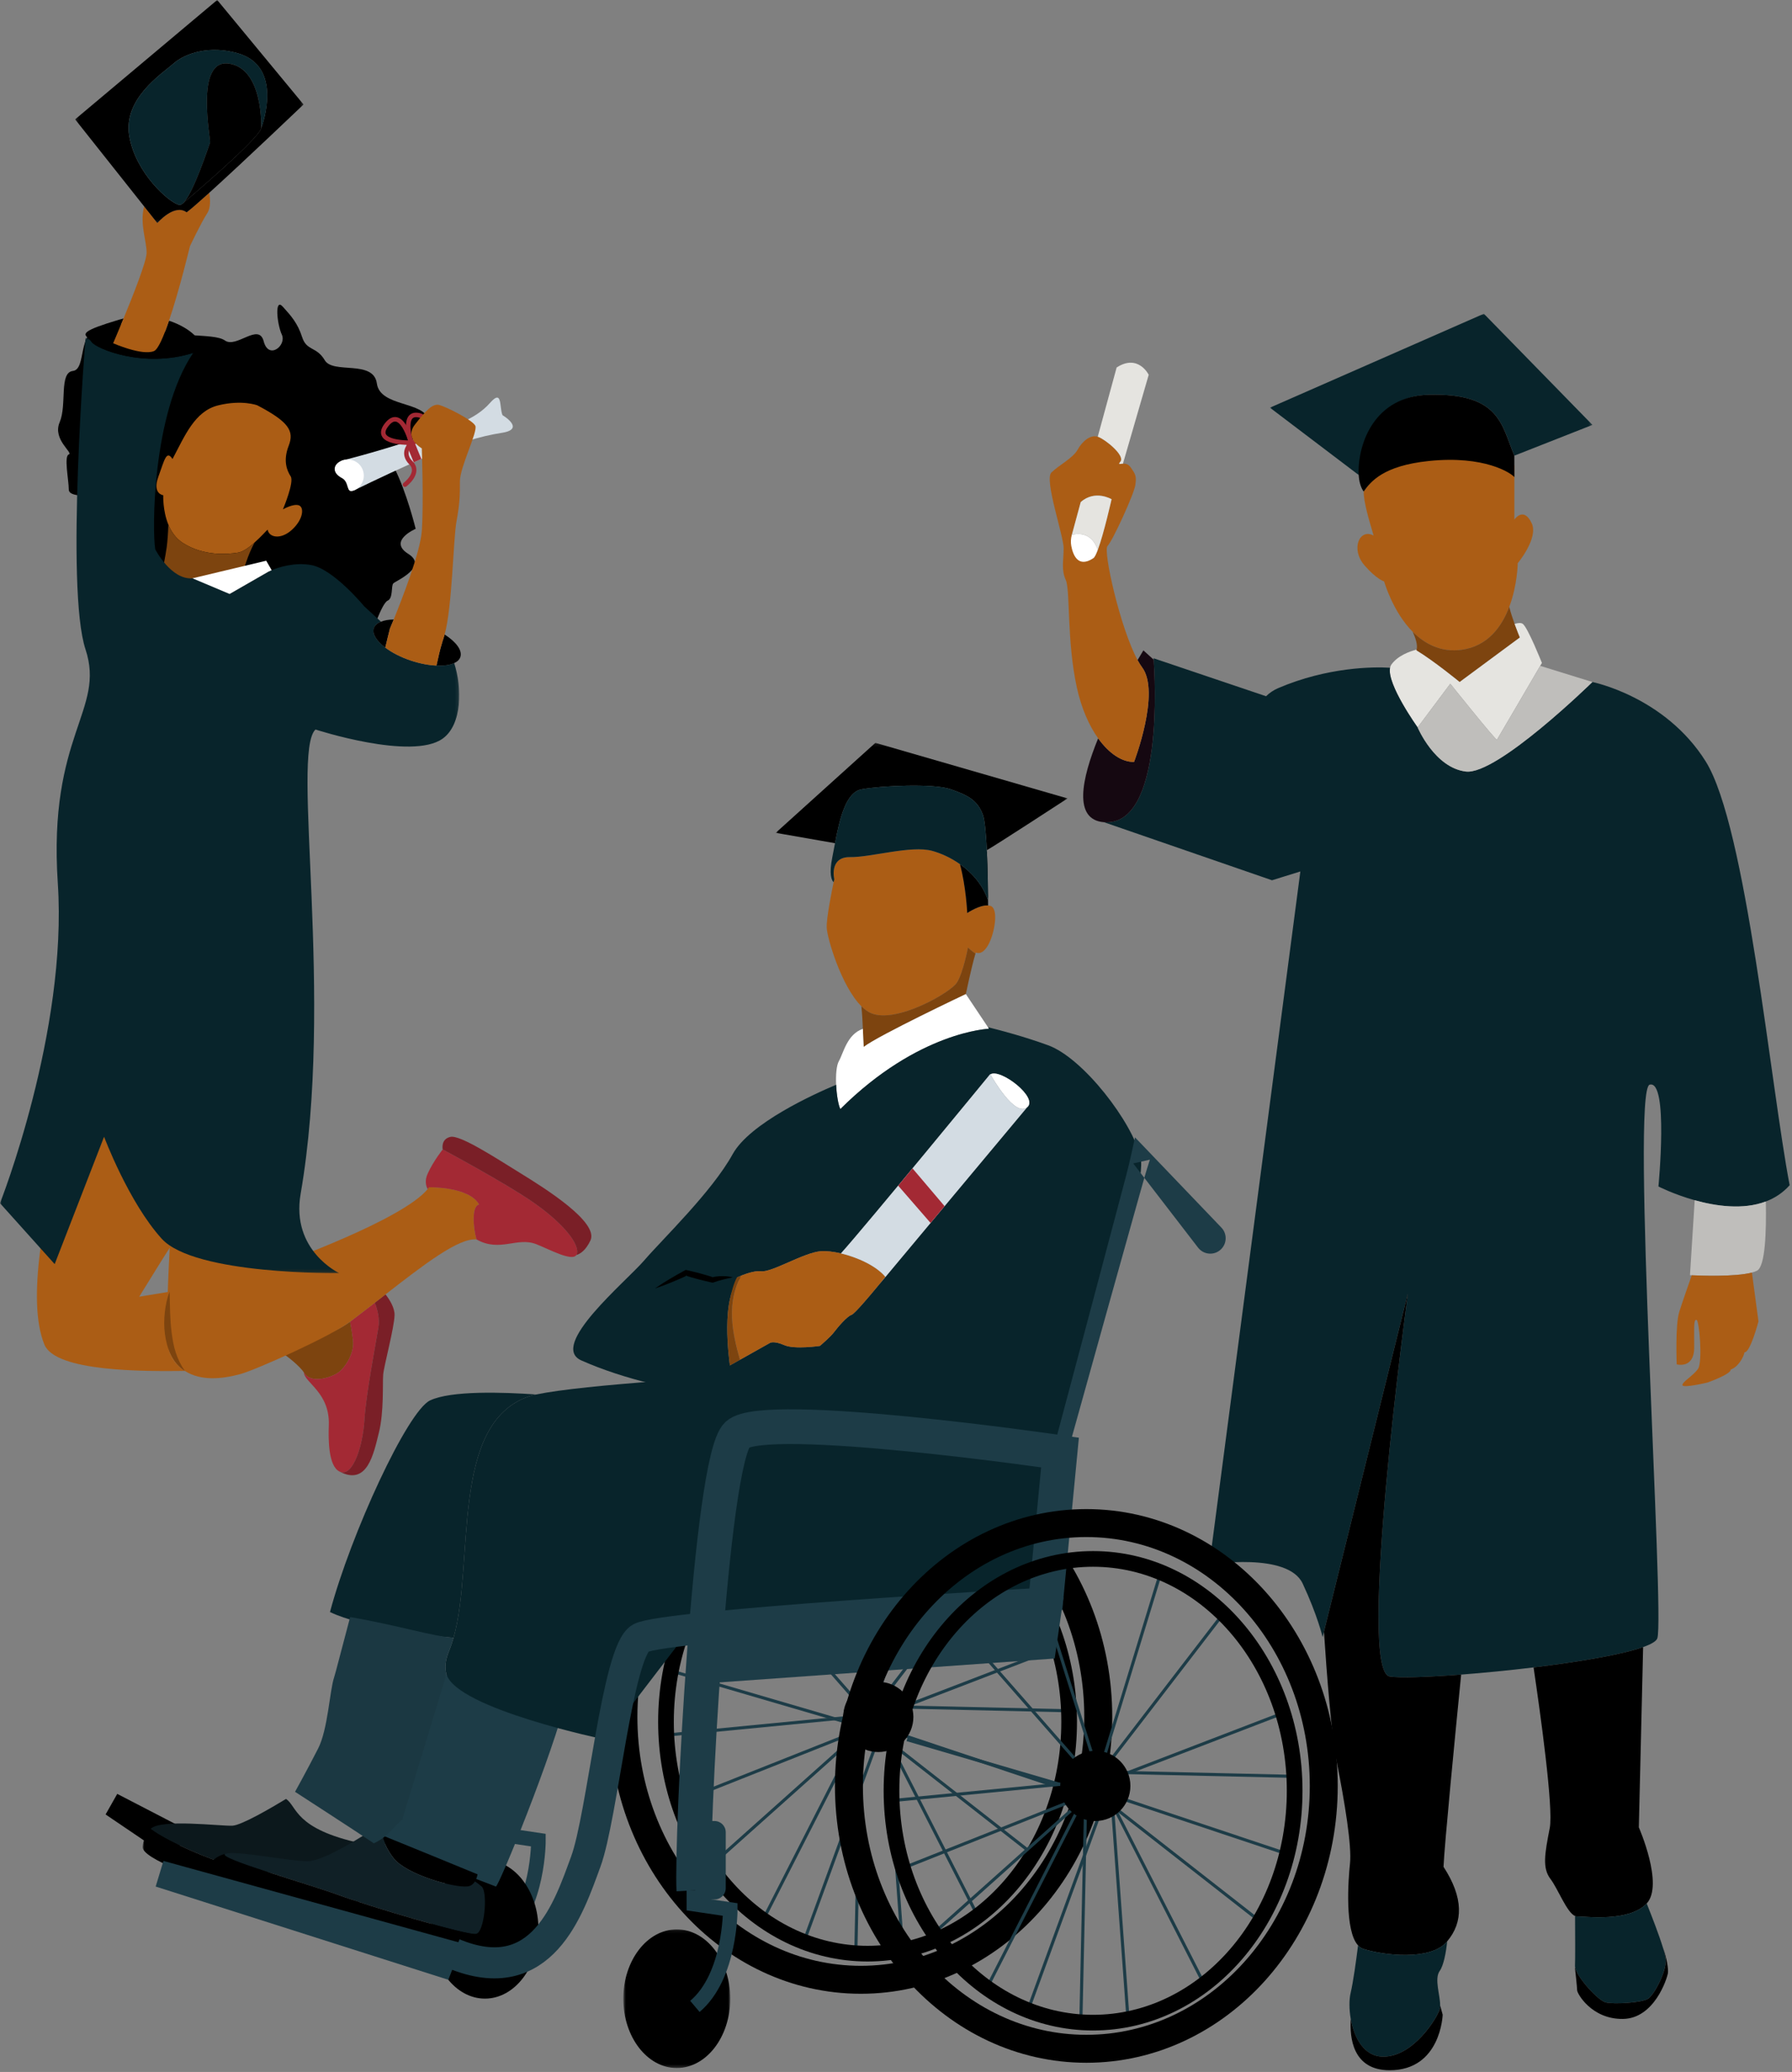 <svg width="577" height="667" viewBox="0 0 577 667" fill="none" xmlns="http://www.w3.org/2000/svg">
<rect x="0" y="0" width="577" height="667" fill="#808080" stroke="none"/>
<mask id="mask0_2740_12406" style="mask-type:alpha" maskUnits="userSpaceOnUse" x="408" y="101" width="105" height="53">
<path fill-rule="evenodd" clip-rule="evenodd" d="M408.906 101H512.744V153.132H408.906V101Z" fill="white"/>
</mask>
<g mask="url(#mask0_2740_12406)">
<path fill-rule="evenodd" clip-rule="evenodd" d="M512.744 136.787L487.605 146.682L487.601 146.679C483.45 136.858 483.052 126.566 460.241 127.066C442.335 127.455 437.732 144.327 437.773 153.132L408.906 131.236L477.78 101L512.744 136.787Z" fill="#08242B"/>
</g>
<path fill-rule="evenodd" clip-rule="evenodd" d="M488.691 181.308C488.691 181.308 488.617 188.335 485.962 195.358V195.363C483.569 201.69 479.079 208.008 470.663 209.171C463.963 210.097 458.76 207.27 454.874 203.389C448.474 196.994 445.668 187.174 445.668 187.174C445.668 187.174 443.26 186.505 439.36 182.013C434.77 176.727 437.775 169.957 442.282 172.416C440.873 167.585 439.069 161.747 439.089 158.215V158.211C441.338 155.048 448.913 145.128 463.562 143.066C479.619 140.809 486.458 148.459 487.471 149.721L487.507 149.77L487.593 149.889L487.601 149.897V167.265C487.601 167.265 490.587 162.867 493.198 168.47C495.425 173.248 488.691 181.308 488.691 181.308Z" fill="#AB5D15"/>
<path fill-rule="evenodd" clip-rule="evenodd" d="M489.375 205.217L469.982 219.559C469.982 219.559 461.648 212.728 456.051 209.356C456.08 209.278 456.108 209.2 456.128 209.118C456.555 207.631 455.735 205.279 454.875 203.394C458.759 207.274 463.963 210.102 470.662 209.175C479.079 208.012 483.569 201.694 485.962 195.367C486.408 197.157 487.069 199.145 487.687 200.861C488.572 203.312 489.375 205.217 489.375 205.217Z" fill="#7D440F"/>
<path fill-rule="evenodd" clip-rule="evenodd" d="M496.475 213.41C496.475 213.41 496.278 213.75 495.926 214.348C493.312 218.823 482.24 237.77 482 238.13C481.725 238.539 466.973 220.1 466.973 220.1L456.459 234.167C456.459 234.167 446.478 220.265 447.577 214.963C447.65 214.577 447.79 214.241 447.99 213.954C450.055 211.045 453.915 209.685 456.128 209.115C456.107 209.198 456.079 209.275 456.05 209.353C461.647 212.725 469.982 219.556 469.982 219.556L489.375 205.214C489.375 205.214 488.572 203.309 487.686 200.86C488.736 200.523 489.744 200.405 490.329 200.843C491.968 202.072 496.475 213.41 496.475 213.41Z" fill="#E5E4E0"/>
<path fill-rule="evenodd" clip-rule="evenodd" d="M576.245 381.541C574.032 384.025 571.41 385.704 568.57 386.778C561.265 389.548 552.533 388.294 545.67 386.373C538.929 384.483 533.996 381.951 533.996 381.951C533.996 381.951 537.319 347.532 531.173 349.171C525.026 350.81 536.09 520.445 533.631 527.412C533.299 528.358 531.669 529.3 529.07 530.223C522.117 532.697 508.239 535.017 493.796 536.769C485.839 537.737 477.705 538.528 470.469 539.081C459.591 539.913 450.727 540.195 447.494 539.704C436.825 538.077 453.084 418.12 453.316 416.39L426.299 525.256C426.299 525.261 426.302 525.261 426.299 525.264L425.868 527.001C425.868 527.001 424.229 520.036 419.451 509.792C414.674 499.549 389.401 503.646 389.401 503.646L418.697 280.538L412.572 282.44L409.572 283.37L406.281 282.235L355.453 264.681C374.841 266.234 371.843 217.569 371.47 212.356C371.445 212.061 371.433 211.906 371.433 211.906L407.654 224.129C408.768 223.047 410.052 222.166 411.526 221.535C427.531 214.675 442.409 214.63 447.58 214.963C446.483 220.265 456.464 234.167 456.464 234.167C456.464 234.167 461.925 247.145 471.985 248.374C482.048 249.603 512.734 219.556 512.734 219.556C512.734 219.556 536.09 224.199 549.202 245.095C562.314 265.992 570.099 349.581 576.245 381.541Z" fill="#08242B"/>
<path fill-rule="evenodd" clip-rule="evenodd" d="M512.731 219.555C512.731 219.555 482.045 249.602 471.982 248.373C461.922 247.144 456.461 234.167 456.461 234.167L466.975 220.1C466.975 220.1 481.726 238.538 482 238.129C482.242 237.769 493.314 218.822 495.928 214.348L512.731 219.555Z" fill="#BFBEBB"/>
<path fill-rule="evenodd" clip-rule="evenodd" d="M464.793 600.961C471.279 610.894 471.148 618.822 465.981 624.94L465.977 624.944C465.927 625.009 465.871 625.071 465.817 625.136C460.49 631.282 445.329 629.439 438.979 627.39C438.339 627.182 437.778 626.796 437.283 626.263C432.911 621.514 434.123 605.096 434.677 599.937C435.291 594.2 433.038 580.473 430.373 566.952C428.703 558.466 427.194 538.761 426.297 525.265C426.302 525.26 426.297 525.26 426.297 525.257L453.316 416.391C453.082 418.119 436.823 538.078 447.494 539.705C450.727 540.196 459.589 539.913 470.468 539.082C468.538 558.549 465.088 593.914 464.793 600.961Z" fill="black"/>
<path fill-rule="evenodd" clip-rule="evenodd" d="M530.215 612.762C530.195 612.791 530.166 612.815 530.141 612.844C524.405 618.785 510.679 616.941 507.81 616.941C507.594 616.941 507.372 616.892 507.151 616.797C504.475 615.659 501.669 608.071 499.222 604.853C496.575 601.371 497.362 596.863 499 588.464C500.246 582.084 495.936 551.234 493.789 536.769C508.232 535.016 522.111 532.698 529.064 530.223L527.683 588.259C527.683 588.259 535.805 606.734 530.215 612.762Z" fill="black"/>
<path fill-rule="evenodd" clip-rule="evenodd" d="M463.706 645.629V645.633C463.702 646.06 463.653 646.448 463.558 646.784C462.739 649.652 455.088 662.085 445.394 662.085C439.117 662.085 435.986 655.901 434.93 649.985V649.98C434.355 646.76 434.397 643.617 434.876 641.597C435.724 638.036 436.675 631.05 437.277 626.264C437.773 626.797 438.333 627.182 438.973 627.391C445.324 629.44 460.485 631.284 465.812 625.138C465.865 625.072 465.923 625.011 465.972 624.945C465.611 628.6 464.816 632.731 463.558 634.492C461.751 637.025 463.771 642.425 463.706 645.629Z" fill="#08242B"/>
<path fill-rule="evenodd" clip-rule="evenodd" d="M464.522 648.563C464.522 648.563 463.976 666.452 447.451 666.452C435.466 666.452 434.54 655.828 434.937 649.985C435.994 655.902 439.125 662.084 445.402 662.084C455.097 662.084 462.747 649.652 463.566 646.784C463.662 646.448 463.71 646.059 463.715 645.633L464.522 648.563Z" fill="black"/>
<path fill-rule="evenodd" clip-rule="evenodd" d="M530.757 643.369C528.844 644.734 519.56 645.283 516.961 644.598C514.536 643.96 507.918 636.736 507.193 633.462C507.14 633.241 507.118 633.035 507.127 632.852C507.226 630.859 507.185 622.013 507.152 616.797C507.372 616.891 507.595 616.941 507.811 616.941C510.68 616.941 524.407 618.785 530.143 612.843C530.167 612.815 530.196 612.79 530.217 612.762C531.897 616.953 534.187 622.878 535.441 626.971C535.441 626.975 535.445 626.98 535.445 626.984C535.982 628.734 536.33 630.147 536.358 630.942C536.493 634.901 532.671 642.005 530.757 643.369Z" fill="#08242B"/>
<path fill-rule="evenodd" clip-rule="evenodd" d="M537.045 635.175C536.774 636.949 532.677 649.791 522.569 649.927C512.46 650.061 507.817 641.731 507.817 640.707C507.817 639.682 507.133 633.671 507.133 633.671L507.199 633.462C507.924 636.737 514.542 643.959 516.967 644.599C519.566 645.284 528.85 644.735 530.763 643.37C532.677 642.006 536.499 634.9 536.365 630.942C536.336 630.148 535.988 628.734 535.451 626.984C536.705 630.295 537.234 633.946 537.045 635.175Z" fill="black"/>
<path fill-rule="evenodd" clip-rule="evenodd" d="M565.726 409.067C565.279 409.292 564.726 409.484 564.096 409.652C558.703 411.09 547.394 410.652 544.722 410.525C544.354 410.508 544.148 410.496 544.148 410.496L545.669 386.371C552.533 388.292 561.264 389.546 568.57 386.776C568.771 396.434 568.41 407.723 565.726 409.067Z" fill="#BFBEBB"/>
<path fill-rule="evenodd" clip-rule="evenodd" d="M566.205 425.387C566.205 425.387 563.541 435.528 561.697 435.323C561.492 436.757 559.65 440.137 557.293 440.854C557.395 442.391 549.815 445.054 549.815 445.054C549.815 445.054 541.723 447.001 541.723 445.874C541.723 444.747 545.205 442.903 546.741 440.65C548.279 438.396 547.151 424.875 546.23 424.875C545.308 424.875 545.512 426.821 545.512 433.786C545.512 440.753 539.878 439.215 539.878 439.215C539.878 439.215 539.366 426.514 540.698 422.313C541.628 419.376 543.611 413.684 544.721 410.53C547.393 410.657 558.702 411.095 564.095 409.656L566.205 425.387Z" fill="#AB5D15"/>
<path fill-rule="evenodd" clip-rule="evenodd" d="M355.452 264.683C345.528 263.888 348.199 250.887 353.588 237.689C357.136 242.643 361.327 245.364 365.151 245.29C365.151 245.29 373.755 222.889 367.744 214.829C367.26 214.182 366.773 213.395 366.285 212.498C367.441 210.522 368.153 209.367 368.153 209.367L371.469 212.359C371.841 217.57 374.841 266.236 355.452 264.683Z" fill="#150811"/>
<path fill-rule="evenodd" clip-rule="evenodd" d="M353.49 176.973C352.961 178.39 352.474 179.391 352.077 179.652C345.111 184.365 345.119 172.174 345.119 172.174L347.979 161.624C352.589 157.526 357.915 160.702 357.915 160.702C357.915 160.702 355.448 171.707 353.49 176.973ZM367.743 214.825C367.259 214.177 366.772 213.391 366.284 212.493C360.699 202.226 355.102 177.272 356.609 175.763C358.248 174.124 365.149 159.034 365.558 156.166C365.968 153.298 365.694 152.748 363.986 150.359C363.268 149.355 362.322 149.22 361.576 149.257C360.548 149.311 359.904 149.692 360.777 148.585C362.28 146.671 356.134 141.62 353.676 140.66C353.607 140.631 353.537 140.607 353.463 140.59C351.062 139.842 348.439 142.107 346.982 144.758C345.482 147.491 340.834 149.814 338.515 152.134C336.193 154.457 342.473 172.485 342.473 176.448C342.473 180.406 341.654 183.414 343.158 186.691C344.662 189.969 343.433 206.22 346.711 221.246C348.19 228.027 350.672 233.612 353.586 237.685C357.134 242.639 361.326 245.359 365.149 245.285C365.149 245.285 373.754 222.885 367.743 214.825Z" fill="#AB5D15"/>
<path fill-rule="evenodd" clip-rule="evenodd" d="M357.914 160.708C357.914 160.708 355.448 171.714 353.489 176.979C351.567 171.506 347.47 171.6 345.117 172.182L347.978 161.63C352.588 157.533 357.914 160.708 357.914 160.708Z" fill="#E5E4E0"/>
<path fill-rule="evenodd" clip-rule="evenodd" d="M353.48 176.982C352.951 178.4 352.463 179.4 352.067 179.662C347.124 183.005 345.481 178.613 344.944 175.78C344.718 174.585 344.789 173.357 345.109 172.184C347.46 171.602 351.559 171.508 353.48 176.982Z" fill="white"/>
<path fill-rule="evenodd" clip-rule="evenodd" d="M369.871 120.652C369.871 120.652 363.43 142.839 361.574 149.256C360.546 149.309 359.902 149.69 360.774 148.584C362.278 146.671 356.132 141.618 353.674 140.659C353.604 140.631 353.535 140.606 353.461 140.59C354.911 135.268 358.275 122.901 359.545 118.295C366.512 113.788 369.871 120.652 369.871 120.652Z" fill="#E5E4E0"/>
<path fill-rule="evenodd" clip-rule="evenodd" d="M487.601 153.591C486.59 152.329 478.081 146.542 460.089 148.397C445.374 149.914 441.338 155.052 439.089 158.216V158.219C438.418 157.376 437.461 155.389 437.446 151.829C437.404 143.022 442.322 127.458 460.228 127.068C483.038 126.569 483.438 136.859 487.588 146.682L487.601 153.591Z" fill="black"/>
<path fill-rule="evenodd" clip-rule="evenodd" d="M53.254 191.513C53.254 191.513 49.266 186.725 44.212 186.725C39.159 186.725 34.372 190.183 33.308 184.331C32.244 178.481 25.862 175.666 25.063 171.621C24.266 167.576 33.573 165.449 30.914 161.993C28.255 158.534 22.138 160.396 22.138 157.47C22.138 154.545 20.542 146.833 22.138 146.301C23.734 145.769 16.818 141.514 19.212 135.929C21.606 130.344 18.946 119.927 23.468 119.417C27.989 118.908 24.797 106.143 32.244 106.143C39.691 106.143 43.148 99.759 48.733 104.547C54.318 109.334 68.679 106.94 72.403 109.6C76.127 112.259 83.307 103.749 84.903 109.865C86.498 115.983 92.349 111.195 90.753 107.738C89.158 104.28 88.374 95.77 91.026 98.695C93.679 101.621 95.842 104.014 97.287 108.536C98.732 113.057 101.923 111.461 104.583 115.983C107.242 120.504 120.274 115.716 121.338 123.429C122.402 131.141 136.763 129.014 138.093 135.396C139.423 141.78 129.848 136.922 133.837 144.803C137.827 152.684 122.933 142.844 126.923 150.556C130.912 158.269 133.837 170.236 133.837 170.236C133.837 170.236 124.795 174.115 131.444 178.292C138.093 182.47 127.454 186.991 126.657 187.789C125.858 188.587 126.657 192.576 124.795 193.374C122.933 194.171 119.476 204.544 119.476 204.544L92.881 200.023L53.254 191.513Z" fill="black"/>
<path fill-rule="evenodd" clip-rule="evenodd" d="M94.055 170.498C90.369 173.897 86.571 172.988 86.172 170.498C85.9 170.674 84.13 172.732 81.975 174.631C81.975 174.646 81.959 174.646 81.959 174.646C80.236 176.195 78.289 177.614 76.694 177.886C73.103 178.477 65.428 179.068 58.742 174.695C56.556 173.259 55.136 171.121 54.21 168.903V168.887C52.343 164.322 52.566 159.424 52.566 159.424C52.566 159.424 48.976 159.026 50.97 153.536C52.966 148.063 53.557 144.76 55.551 147.76C59.444 140.483 62.635 132.328 70.311 130.478C77.987 128.611 82.853 130.478 82.853 130.478C92.954 135.791 94.821 138.712 92.954 143.499C91.087 148.286 92.38 151.477 93.592 153.344C94.789 155.163 91.279 163.525 91.103 163.972C91.374 163.829 94.358 162.137 96.145 162.647C98.012 163.189 97.741 167.099 94.055 170.498Z" fill="#AB5D15"/>
<path fill-rule="evenodd" clip-rule="evenodd" d="M81.962 174.647C78.595 180.982 77.493 187.556 77.493 187.556L59.447 194.737L50.367 192.742C50.367 192.742 52.872 181.875 53.671 176.179C53.941 174.2 54.117 171.535 54.213 168.902C55.138 171.12 56.558 173.259 58.745 174.695C65.43 179.067 73.106 178.476 76.696 177.887C78.292 177.615 80.239 176.195 81.962 174.647Z" fill="#7D440F"/>
<path fill-rule="evenodd" clip-rule="evenodd" d="M108.954 441.827C106.825 443.361 100.081 445.731 97.838 441.827C96.844 440.096 92.117 436.121 90.555 435.482C96.788 431.933 106.37 430.271 112.745 425.473C113.114 427.502 113.483 429.774 113.682 431.534C114.164 435.68 111.084 440.294 108.954 441.827Z" fill="#7D440F"/>
<path fill-rule="evenodd" clip-rule="evenodd" d="M121.844 427.386C120.906 433.065 117.825 449.036 117.356 457.087C116.875 465.137 113.808 475.075 109.776 473.882C109.591 473.825 109.406 473.754 109.237 473.669C105.757 471.88 105.701 463.546 105.872 458.861C106.283 448.298 98.035 445.091 97.836 441.824C100.079 445.729 106.822 443.358 108.952 441.824C111.082 440.291 114.163 435.677 113.68 431.532C113.481 429.771 113.112 427.5 112.743 425.47C115.427 423.439 118.081 421.395 120.694 419.379C121.56 421.566 122.325 424.504 121.844 427.386Z" fill="#A32934"/>
<path fill-rule="evenodd" clip-rule="evenodd" d="M127.044 423.367C126.93 427.513 123.609 439.694 123.381 442.533C123.14 445.372 123.679 454.488 121.989 461.231C120.301 467.974 118.284 478.523 109.227 473.667C109.397 473.753 109.581 473.823 109.766 473.88C113.798 475.073 116.865 465.135 117.347 457.085C117.816 449.036 120.897 433.064 121.834 427.384C122.316 424.502 121.549 421.564 120.684 419.378C121.848 418.469 122.998 417.561 124.133 416.68C125.539 418.497 127.101 421.067 127.044 423.367Z" fill="#7A1F27"/>
<path fill-rule="evenodd" clip-rule="evenodd" d="M153.431 398.992C147.71 398.466 136.735 406.886 124.143 416.682C123.007 417.562 121.857 418.47 120.693 419.379C118.081 421.394 115.426 423.439 112.742 425.469C106.367 430.267 82.283 441.023 77.352 442.355C71.439 443.953 64.643 444.621 59.531 441.327C57.132 439.794 55.286 437.764 54.535 435.195C52.446 428.094 55.766 386.92 55.691 379.449L96.643 383.148C95.933 383.857 90.737 406.573 90.737 406.573C90.737 406.573 129.608 392.703 137.701 382.792C137.886 382.594 138.028 382.395 138.169 382.196C138.169 382.196 151.075 381.955 154.269 387.762C151.898 388.117 152.253 394.86 153.431 398.992Z" fill="#AB5D15"/>
<path fill-rule="evenodd" clip-rule="evenodd" d="M59.525 441.33C46.337 441.486 17.883 441.626 14.293 432.839C2.771 404.638 36.432 317.555 36.432 317.555L51.916 387.167C51.916 387.167 51.916 387.679 51.931 388.602C51.959 391.398 56.63 390.806 56.858 398.217L52.257 405.425L44.818 417.436L55.685 415.635C56.082 423.457 53.676 432.3 54.529 435.197C55.28 437.767 57.126 439.796 59.525 441.33Z" fill="#AB5D15"/>
<path fill-rule="evenodd" clip-rule="evenodd" d="M185.858 403.256C185.829 403.568 185.73 403.823 185.588 404.022C184.111 406.166 176.87 402.176 172.725 400.544C166.45 398.059 161.012 403.256 153.43 398.996C152.252 394.865 151.898 388.121 154.269 387.767C151.075 381.96 138.169 382.202 138.169 382.202C138.027 382.4 137.886 382.599 137.701 382.798C137.105 381.661 136.722 379.972 137.701 377.828C139.59 373.683 142.556 370.02 142.556 370.02L142.571 370.034C143.167 370.346 162.333 380.639 171.178 386.702C180.178 392.849 186.212 399.592 185.858 403.256Z" fill="#A32934"/>
<path fill-rule="evenodd" clip-rule="evenodd" d="M190.104 399.347C188.614 402.47 186.91 403.621 185.576 404.018C185.718 403.819 185.817 403.563 185.845 403.251C186.199 399.588 180.166 392.844 171.165 386.697C162.321 380.635 143.154 370.343 142.558 370.03L142.544 370.016C142.544 370.016 141.834 366.694 145.028 365.983C148.222 365.274 159.935 372.969 167.616 377.697C175.311 382.438 192.943 393.441 190.104 399.347Z" fill="#7A1F27"/>
<mask id="mask1_2740_12406" style="mask-type:alpha" maskUnits="userSpaceOnUse" x="0" y="108" width="148" height="302">
<path fill-rule="evenodd" clip-rule="evenodd" d="M0 108.781H147.861V409.849H0V108.781Z" fill="white"/>
</mask>
<g mask="url(#mask1_2740_12406)">
<path fill-rule="evenodd" clip-rule="evenodd" d="M142.55 237.762C132.577 244.943 101.588 234.841 101.588 234.841C93.609 242.277 107.766 321.149 96.802 384.295C93.626 402.584 109.231 409.842 109.231 409.842C109.231 409.842 62.733 410.48 52.09 398.785C41.446 387.088 33.51 365.941 33.51 365.941L17.606 406.938L0 387.33C0 387.33 21.803 332.18 18.612 284.308C15.421 236.437 34.042 228.714 27.531 209.039C21.021 189.364 27.531 108.781 27.531 108.781H28.265C28.681 109.164 29.191 109.594 29.526 110.106C30.93 112.211 46.201 118.674 62.206 113.599C48.931 133.163 48.962 171.205 49.999 176.854C49.999 176.854 55.058 186.699 61.967 186.172C63.754 186.029 65.142 185.821 66.211 185.582H66.228C67.776 185.231 68.637 184.833 69.115 184.514L73.935 191.215L86.429 184.034C86.429 184.034 86.812 183.842 87.482 183.555C89.621 182.662 94.791 180.906 100.264 181.912C107.445 183.236 117.29 195.204 117.29 195.204L122.667 200.135C121.487 200.597 120.688 201.299 120.369 202.226C119.763 204.045 121.247 206.358 124.056 208.465C126.178 210.092 129.051 211.576 132.37 212.677C135.273 213.634 138.098 214.161 140.539 214.257C142.869 214.369 144.848 214.097 146.236 213.459C148.789 221.278 148.868 233.214 142.55 237.762Z" fill="#08242B"/>
</g>
<path fill-rule="evenodd" clip-rule="evenodd" d="M87.484 183.552C86.814 183.839 86.431 184.031 86.431 184.031L73.936 191.212L61.969 186.169L85.712 180.504L87.484 183.552Z" fill="white"/>
<path fill-rule="evenodd" clip-rule="evenodd" d="M63.566 111.703C63.086 112.309 62.641 112.947 62.21 113.602C46.205 118.676 30.934 112.213 29.529 110.107C29.194 109.596 28.684 109.166 28.268 108.782C26.801 107.394 26.434 106.469 38.307 102.927C38.8 102.783 39.295 102.64 39.791 102.527C37.923 107.06 36.439 110.506 36.439 110.506C36.439 110.506 45.742 114.624 49.604 113.027C50.912 112.485 52.683 108.399 54.422 103.246C61.555 105.608 65.832 110.235 63.566 111.703Z" fill="black"/>
<path fill-rule="evenodd" clip-rule="evenodd" d="M66.748 68.609C64.754 71.673 61.163 79.252 61.163 79.252C61.163 79.252 57.813 93.247 54.413 103.236C52.674 108.391 50.903 112.475 49.595 113.017C45.733 114.614 36.43 110.496 36.43 110.496C36.43 110.496 37.914 107.05 39.782 102.517C42.924 94.923 47.121 84.248 47.2 81.502C47.314 77.817 44.887 72.056 46.419 66.439L50.663 71.801C50.663 71.801 56.105 65.418 60.094 68.338C61.323 67.444 64.004 65.114 67.388 62.051C67.722 64.109 67.881 66.87 66.748 68.609Z" fill="#AB5D15"/>
<mask id="mask2_2740_12406" style="mask-type:alpha" maskUnits="userSpaceOnUse" x="24" y="0" width="74" height="72">
<path fill-rule="evenodd" clip-rule="evenodd" d="M24.188 0H97.734V71.807H24.188V0Z" fill="white"/>
</mask>
<g mask="url(#mask2_2740_12406)">
<path fill-rule="evenodd" clip-rule="evenodd" d="M84.103 41.296C83.002 45.029 60.918 63.731 58.859 65.486C58.827 65.519 58.795 65.534 58.764 65.551C58.732 65.583 58.732 65.583 58.715 65.598L58.7 65.615V65.598C58.332 65.885 57.998 66.013 57.694 65.949C54.503 65.294 43.605 55.721 41.611 43.753C39.615 31.786 51.95 23.886 55.844 20.472C59.786 17.009 67.636 14.568 76.588 17.153C91.204 21.366 84.646 39.844 84.12 41.215C84.12 41.248 84.103 41.264 84.103 41.296ZM69.937 0L24.188 38.425L46.416 66.446L50.66 71.807C50.66 71.807 56.102 65.425 60.091 68.344C61.32 67.451 64.001 65.121 67.383 62.057C78.633 51.876 97.734 33.638 97.734 33.638L69.937 0Z" fill="black"/>
</g>
<path fill-rule="evenodd" clip-rule="evenodd" d="M84.132 41.216C84.132 41.248 84.116 41.263 84.116 41.296C84.116 41.296 84.914 22.148 73.745 20.472C62.575 18.812 67.952 45.077 67.649 45.876C67.361 46.578 62.239 62.455 58.873 65.486C58.84 65.518 58.808 65.535 58.776 65.55C58.744 65.582 58.744 65.582 58.729 65.599H58.712C58.346 65.886 58.011 66.013 57.708 65.95C54.517 65.295 43.617 55.721 41.623 43.753C39.628 31.785 51.962 23.887 55.857 20.472C59.798 17.009 67.649 14.568 76.6 17.152C91.217 21.365 84.659 39.843 84.132 41.216Z" fill="#08242B"/>
<path fill-rule="evenodd" clip-rule="evenodd" d="M84.111 41.298C83.01 45.032 60.925 63.733 58.867 65.488C62.234 62.458 67.356 46.58 67.643 45.877C67.947 45.08 62.569 18.815 73.739 20.474C84.909 22.149 84.111 41.298 84.111 41.298Z" fill="black"/>
<path fill-rule="evenodd" clip-rule="evenodd" d="M148.231 211.494C147.959 212.34 147.257 212.995 146.236 213.457C144.848 214.096 142.869 214.366 140.539 214.255C141.114 211.606 141.689 209.021 142.375 206.851C142.486 206.42 142.614 206.021 142.758 205.638C142.901 205.223 143.045 204.761 143.173 204.266C146.858 206.627 148.932 209.372 148.231 211.494Z" fill="black"/>
<path fill-rule="evenodd" clip-rule="evenodd" d="M126.767 199.434C126.001 201.285 125.523 202.417 125.523 202.417C125.523 202.417 125.506 202.514 125.474 202.673C125.283 203.407 124.725 205.625 124.054 208.465C121.246 206.358 119.762 204.045 120.369 202.226C120.688 201.3 121.486 200.599 122.666 200.135H122.682C123.752 199.689 125.155 199.449 126.767 199.434Z" fill="black"/>
<path fill-rule="evenodd" clip-rule="evenodd" d="M161.653 139.326C154.496 140.452 147.338 142.556 135.669 147.753C134.837 148.109 134.021 148.465 133.222 148.832C122.542 153.632 113.909 157.898 113.909 157.898L110.008 148.303C110.008 148.303 119.476 145.957 130.605 142.363C131.437 142.103 132.281 141.825 133.142 141.544C145.512 137.416 152.899 135.228 157.752 129.731C161.862 125.061 160.715 131.009 161.794 133.649C161.794 133.649 169.361 138.112 161.653 139.326Z" fill="#D3DCE3"/>
<path fill-rule="evenodd" clip-rule="evenodd" d="M116.754 151.143C117.835 153.795 116.563 156.821 113.912 157.904C111.258 158.985 112.632 155.223 110.094 153.895C106.684 152.11 107.341 149.382 109.993 148.299C112.645 147.218 115.673 148.491 116.754 151.143Z" fill="white"/>
<path fill-rule="evenodd" clip-rule="evenodd" d="M135.658 147.756C134.827 148.113 134.009 148.467 133.212 148.836L130.594 142.366C131.425 142.106 132.27 141.827 133.13 141.547L135.658 147.756Z" fill="#A32934"/>
<path fill-rule="evenodd" clip-rule="evenodd" d="M132.343 142.506C132.343 142.506 119.854 142.888 124.391 136.857C129.219 130.439 132.343 142.506 132.343 142.506Z" stroke="#A32934" stroke-width="1.451"/>
<path fill-rule="evenodd" clip-rule="evenodd" d="M132.346 142.505C132.346 142.505 129.391 133.328 134.14 133.571C138.89 133.813 139.943 141.003 132.346 142.505Z" stroke="#A32934" stroke-width="1.451"/>
<path d="M132.181 142.945C132.181 142.945 129.103 145.769 132.3 148.976C135.496 152.182 130.414 156.012 130.414 156.012" stroke="#A32934" stroke-width="1.451" stroke-linecap="round"/>
<path fill-rule="evenodd" clip-rule="evenodd" d="M148.087 154.926C148.087 159.521 148.087 161.755 146.969 167.947C145.916 173.835 145.644 195.201 143.171 204.266C143.044 204.76 142.901 205.223 142.757 205.638C142.613 206.02 142.485 206.42 142.374 206.85C141.687 209.02 141.113 211.605 140.539 214.254C138.097 214.159 135.273 213.632 132.369 212.675C129.05 211.573 126.178 210.09 124.055 208.463C124.726 205.621 125.283 203.403 125.475 202.67C125.508 202.51 125.523 202.414 125.523 202.414C125.523 202.414 126.002 201.281 126.767 199.43C129.386 192.984 135.337 177.761 135.815 170.931C136.438 162.123 135.815 144.33 135.815 144.33C135.815 144.33 130.103 141.171 133.581 136.703C137.061 132.235 139.278 129.762 141.513 130.384C143.746 131.006 152.188 135.219 153.049 137.07C153.91 138.937 148.087 150.347 148.087 154.926Z" fill="#AB5D15"/>
<path fill-rule="evenodd" clip-rule="evenodd" d="M54.611 415.812C54.728 420.373 54.709 424.782 55.278 429.109C55.583 431.256 55.909 433.407 56.598 435.45C57.282 437.494 58.202 439.441 59.526 441.329C57.568 440.117 56.049 438.198 55.007 436.096C53.946 433.984 53.407 431.678 53.095 429.384C52.786 427.08 52.827 424.763 53.066 422.484C53.316 420.209 53.763 417.95 54.611 415.812Z" fill="#7D440F"/>
<path fill-rule="evenodd" clip-rule="evenodd" d="M37.75 577.48L34 584.105L50.044 594.975H57.75L58.5 588.23L37.75 577.48Z" fill="black"/>
<path d="M161.656 586.199V590.632L173.37 592.369C173.37 592.369 173.518 613.824 161.99 623.56" stroke="#1D3C47" stroke-width="4.688"/>
<path fill-rule="evenodd" clip-rule="evenodd" d="M173.367 621.074C173.367 633.399 165.658 643.39 156.149 643.39C146.639 643.39 138.93 633.399 138.93 621.074C138.93 608.749 146.639 598.758 156.149 598.758C165.658 598.758 173.367 608.749 173.367 621.074Z" fill="black"/>
<path d="M280.188 553.811L301.267 485.051" stroke="#1D3C47"/>
<path d="M320.557 499.449L281.141 550.705L315.257 617.647" stroke="#1D3C47"/>
<path d="M275.555 555.376L340.636 530.371" stroke="#1D3C47"/>
<path d="M279.461 549.266L342.884 550.706" stroke="#1D3C47"/>
<path d="M281.141 555.375L341.937 575.702" stroke="#1D3C47"/>
<path d="M331.222 595.83L279.466 555.375L229.555 599.968" stroke="#1D3C47"/>
<path d="M284.891 549.016L290.729 628.897" stroke="#1D3C47"/>
<path d="M277.301 549.266L275.555 628.894" stroke="#1D3C47"/>
<path d="M258.948 624.789L284.888 553.812L219.555 579.747" stroke="#1D3C47"/>
<path d="M278.475 553.812L245.891 617.648" stroke="#1D3C47"/>
<path d="M285.081 551.715L214.617 558.551" stroke="#1D3C47"/>
<path d="M281.644 557.08L216.008 537.871" stroke="#1D3C47"/>
<path d="M278.475 550.707L235.891 502.164" stroke="#1D3C47"/>
<path d="M282.21 552.819C281.135 550.709 260.625 485.055 260.625 485.055" stroke="#1D3C47"/>
<path fill-rule="evenodd" clip-rule="evenodd" d="M353.623 552.709C353.623 599.443 319.398 637.328 277.179 637.328C234.959 637.328 200.734 599.443 200.734 552.709C200.734 505.975 234.959 468.09 277.179 468.09C319.398 468.09 353.623 505.975 353.623 552.709Z" stroke="black" stroke-width="9"/>
<path fill-rule="evenodd" clip-rule="evenodd" d="M344.251 554.272C344.251 595.496 315.19 628.915 279.343 628.915C243.497 628.915 214.438 595.496 214.438 554.272C214.438 513.048 243.497 479.629 279.343 479.629C315.19 479.629 344.251 513.048 344.251 554.272Z" stroke="black" stroke-width="5.048"/>
<path fill-rule="evenodd" clip-rule="evenodd" d="M320.415 296.055C320.157 300.587 317.707 307.986 314.197 306.647C314.162 306.758 314.126 306.876 314.092 306.999C312.731 306.074 311.673 305.03 311.673 305.03C311.673 305.03 310.171 313.061 308.114 316.322C306.053 319.582 288.662 329.508 280.599 326.21C279.478 325.751 278.391 324.957 277.35 323.924C270.914 317.534 266.271 301.891 266.19 298.531C266.113 295.324 267.813 286.894 268.419 284.006C268.552 283.381 268.633 283.019 268.633 283.019C268.633 283.019 266.889 275.832 273.71 275.922C280.528 276.009 293.362 272.07 300.11 273.9C302.893 274.654 306.102 276.072 309.09 278.185C311.081 285.513 311.437 293.924 311.437 293.924C311.437 293.924 315.385 291.245 318.153 291.493C318.334 291.507 318.508 291.538 318.675 291.577C318.675 291.577 318.759 291.575 318.894 291.613C319.404 291.75 320.624 292.458 320.415 296.055Z" fill="#AB5D15"/>
<path fill-rule="evenodd" clip-rule="evenodd" d="M314.086 306.996C312.795 311.254 310.988 320.011 310.988 320.011C310.988 320.011 283.025 333.238 278.097 337.015C277.989 335.584 277.93 333.514 277.832 331.203C277.737 328.884 277.604 326.32 277.344 323.921C278.385 324.954 279.472 325.748 280.593 326.207C288.656 329.506 306.047 319.579 308.108 316.319C310.166 313.058 311.668 305.027 311.668 305.027C311.668 305.027 312.725 306.071 314.086 306.996Z" fill="#7D440F"/>
<path fill-rule="evenodd" clip-rule="evenodd" d="M318.445 331.174C318.445 331.174 295.747 331.978 270.583 357.022C269.919 355.685 269.375 352.444 269.227 349.202C269.086 346.103 269.304 343.005 270.127 341.556C271.598 338.955 272.737 332.942 277.834 331.203C277.932 333.514 277.991 335.584 278.099 337.015C283.027 333.239 310.99 320.012 310.99 320.012L318.116 330.679L318.445 331.174Z" fill="white"/>
<mask id="mask3_2740_12406" style="mask-type:alpha" maskUnits="userSpaceOnUse" x="249" y="239" width="95" height="51">
<path fill-rule="evenodd" clip-rule="evenodd" d="M249.773 239.133H343.735V289.806H249.773V239.133Z" fill="white"/>
</mask>
<g mask="url(#mask3_2740_12406)">
<path fill-rule="evenodd" clip-rule="evenodd" d="M317.747 273.682C316.883 277.308 317.508 283.141 318.145 289.806C318.085 282.026 317.8 265.876 316.473 262.282C314.711 257.505 311.487 255.944 306.034 254.049C300.58 252.155 283.504 252.938 277.378 254.1C272.29 255.067 270.34 263.747 268.867 271.441L249.773 268.102L281.864 239.133L343.735 257.025C343.735 257.025 320.156 272.399 317.747 273.682Z" fill="black"/>
</g>
<path fill-rule="evenodd" clip-rule="evenodd" d="M318.139 289.804C318.143 290.311 318.146 290.782 318.148 291.21C318.148 291.306 318.149 291.398 318.147 291.491C315.381 291.242 311.432 293.924 311.432 293.924C311.432 293.924 311.074 285.512 309.086 278.184C312.913 280.888 316.381 284.736 318.139 289.804Z" fill="black"/>
<path fill-rule="evenodd" clip-rule="evenodd" d="M318.14 289.804C316.382 284.736 312.914 280.888 309.087 278.184C306.098 276.068 302.889 274.654 300.107 273.897C293.355 272.066 280.525 276.007 273.704 275.919C266.884 275.831 268.626 283.015 268.626 283.015C268.626 283.015 268.548 283.38 268.416 284.003C267.715 283.318 266.901 281.387 267.995 275.948C268.279 274.536 268.559 273.008 268.862 271.44C270.335 263.745 272.286 255.065 277.373 254.099C283.499 252.937 300.575 252.153 306.029 254.048C311.482 255.942 314.706 257.503 316.468 262.281C317.795 265.875 318.08 282.025 318.14 289.804Z" fill="#08242B"/>
<path fill-rule="evenodd" clip-rule="evenodd" d="M330.671 356.509L283.11 413.451L282.978 413.611C280.089 417.117 275.129 423.005 274.168 423.288C272.796 423.692 269.755 427.228 268.572 428.82C267.389 430.412 263.997 433.272 263.997 433.272C263.997 433.272 255.871 434.485 252.555 433.031C249.239 431.577 247.988 432.272 247.988 432.272L235.009 439.561C234.949 438.764 231.584 416.671 238.697 411.326C238.257 411.259 237.781 411.221 237.289 411.204C239.581 410.216 242.917 408.971 245.054 409.245C248.494 409.687 258.828 403.198 264.309 402.786C266.04 402.656 268.322 402.915 270.769 403.493C278.615 394.804 318.841 345.775 318.841 345.775C318.841 345.775 318.859 345.806 318.892 345.867C322.004 343.781 334.628 353.452 330.671 356.509ZM367.246 372.496C364.598 361.272 348.815 340.614 337.482 336.488C329.833 333.705 322.241 331.693 318.114 330.68L318.444 331.175C318.444 331.175 295.746 331.98 270.58 357.021C269.918 355.686 269.374 352.446 269.226 349.203C262.133 352.183 241.432 361.553 235.905 371.554C229.202 383.682 213.313 398.906 207.415 405.763C201.518 412.62 176.539 433.22 187.19 437.948C241.741 462.156 346.034 450.338 346.034 450.338C346.034 450.338 369.895 383.72 367.246 372.496Z" fill="#08242B"/>
<path fill-rule="evenodd" clip-rule="evenodd" d="M270.77 403.494C268.323 402.916 266.041 402.657 264.31 402.787C258.829 403.2 248.495 409.689 245.055 409.246C243.302 409.021 240.751 409.819 238.623 410.658C233.876 419.416 235.717 428.881 238.253 437.741L247.989 432.273C247.989 432.273 249.24 431.578 252.556 433.032C255.872 434.486 263.998 433.274 263.998 433.274C263.998 433.274 267.39 430.413 268.573 428.821C269.755 427.229 272.796 423.693 274.169 423.289C275.129 423.007 280.09 417.118 282.978 413.612L283.111 413.452C284.277 412.036 285.072 411.046 285.072 411.046C282.132 407.497 276.065 404.747 270.77 403.494Z" fill="#AB5D15"/>
<path fill-rule="evenodd" clip-rule="evenodd" d="M238.624 410.656C238.157 410.84 237.703 411.025 237.291 411.203C236.337 412.952 235.496 415.731 234.852 419.093C233.235 427.531 234.968 438.99 235.011 439.561L238.254 437.739C235.718 428.879 233.877 419.414 238.624 410.656Z" fill="#7D440F"/>
<path fill-rule="evenodd" clip-rule="evenodd" d="M330.67 356.508C326.702 359.574 319.563 347.066 318.891 345.866C322.003 343.78 334.627 353.451 330.67 356.508Z" fill="white"/>
<path fill-rule="evenodd" clip-rule="evenodd" d="M283.114 413.449C284.28 412.032 285.075 411.043 285.075 411.043C282.135 407.494 276.068 404.744 270.773 403.491C278.619 394.802 318.845 345.773 318.845 345.773C318.845 345.773 318.863 345.804 318.896 345.866C319.568 347.066 326.707 359.574 330.675 356.507L283.114 413.449Z" fill="#D3DCE3"/>
<path fill-rule="evenodd" clip-rule="evenodd" d="M235.933 411.206C234.829 411.437 233.767 411.662 232.723 411.935L231.175 412.367C230.67 412.516 230.148 412.699 229.689 412.856L229.488 412.925L229.205 412.866C227.77 412.567 226.349 412.212 224.931 411.849C224.22 411.673 223.52 411.456 222.814 411.262C222.108 411.069 221.406 410.861 220.708 410.633L221.347 410.569C219.648 411.357 217.928 412.104 216.189 412.814C214.454 413.531 212.693 414.195 210.891 414.779C212.44 413.689 214.029 412.68 215.644 411.723C217.256 410.759 218.887 409.833 220.537 408.948L220.804 408.805L221.176 408.883C221.894 409.033 222.606 409.203 223.315 409.388C224.023 409.571 224.738 409.733 225.442 409.935C226.852 410.328 228.261 410.728 229.655 411.185L229.171 411.195C229.764 411.041 230.311 410.975 230.881 410.907C231.444 410.835 232.012 410.807 232.579 410.807C233.708 410.793 234.845 410.909 235.933 411.206Z" fill="black"/>
<path fill-rule="evenodd" clip-rule="evenodd" d="M182.72 545.417C178.036 564.831 160.42 607.687 159.662 607.308C159.569 607.261 119.367 591.828 119.367 591.828L143.765 538.98C149.965 549.224 175.176 546.578 182.72 545.417Z" fill="#1D3C47"/>
<path fill-rule="evenodd" clip-rule="evenodd" d="M331.436 516.448L222.005 524.61L194.881 560.016C194.881 560.016 147.148 550.109 143.766 538.981C143.153 536.973 143.344 534.481 144.613 531.409C145.154 530.096 145.63 528.69 146.048 527.208C152.863 503.07 144.736 458.389 170.215 449.555C170.947 449.302 171.748 449.086 172.613 448.909C203.714 442.509 348.043 438.016 348.043 438.016L331.436 516.448Z" fill="#08242B"/>
<path fill-rule="evenodd" clip-rule="evenodd" d="M172.612 448.909C171.746 449.086 170.946 449.302 170.214 449.555C144.735 458.389 152.862 503.07 146.047 527.208C139.509 526.851 116.358 523.854 106.25 518.935C112.997 493.708 131.212 454.26 138.482 450.816C145.261 447.607 162 448.159 172.612 448.909Z" fill="#08242B"/>
<path d="M223.414 608.536C222.527 592.63 228.627 469.928 237.429 461.814C246.23 453.701 341.312 467.584 341.312 467.584L336.478 517.771" stroke="#1D3C47" stroke-width="11.178"/>
<path fill-rule="evenodd" clip-rule="evenodd" d="M230.072 611.46H227.356C225.364 611.46 223.75 609.846 223.75 607.854V589.825C223.75 587.833 225.364 586.219 227.356 586.219H230.072C232.063 586.219 233.677 587.833 233.677 589.825V607.854C233.677 609.846 232.063 611.46 230.072 611.46Z" fill="#1D3C47"/>
<mask id="mask4_2740_12406" style="mask-type:alpha" maskUnits="userSpaceOnUse" x="200" y="621" width="36" height="45">
<path fill-rule="evenodd" clip-rule="evenodd" d="M200.695 621.098H235.132V665.73H200.695V621.098Z" fill="white"/>
</mask>
<g mask="url(#mask4_2740_12406)">
<path fill-rule="evenodd" clip-rule="evenodd" d="M235.132 643.414C235.132 655.739 227.423 665.731 217.914 665.731C208.404 665.731 200.695 655.739 200.695 643.414C200.695 631.089 208.404 621.098 217.914 621.098C227.423 621.098 235.132 631.089 235.132 643.414Z" fill="black"/>
</g>
<path d="M223.414 608.535V612.967L235.128 614.704C235.128 614.704 235.276 636.16 223.748 645.896" stroke="#1D3C47" stroke-width="4.688"/>
<path fill-rule="evenodd" clip-rule="evenodd" d="M339.048 466.966L351.747 419.35L358.073 395.535L361.235 383.627C362.289 379.658 363.359 375.693 364.24 371.677L365.457 366.133L369.606 370.467L393.273 395.185C395.167 397.163 395.098 400.301 393.121 402.195C391.143 404.088 388.005 404.02 386.111 402.042C385.988 401.914 385.871 401.776 385.765 401.639L364.883 374.526L370.248 373.316C368.968 377.223 367.877 381.182 366.77 385.137L363.448 397.001L356.806 420.729L343.57 468.199C343.223 469.446 341.93 470.175 340.683 469.828C339.445 469.483 338.718 468.205 339.048 466.966Z" fill="#1D3C47"/>
<path fill-rule="evenodd" clip-rule="evenodd" d="M86.609 602.846C75.073 602.702 53.618 592.861 48.508 588.743C51.692 585.437 71.046 587.903 74.832 587.723C77.814 587.582 87.48 581.899 92.095 579.105C95.734 581.539 94.745 588.743 116.185 593.391C115.002 593.929 118.177 604.297 111.119 605.974C102.468 608.03 83.644 601.498 86.609 602.846Z" fill="#0C181C"/>
<path fill-rule="evenodd" clip-rule="evenodd" d="M153.777 603.386C153.601 604.204 153.334 604.998 152.933 605.65C152.411 606.509 151.66 607.129 150.589 607.262C146.262 607.803 130.937 603.476 126.791 598.248C124.555 595.431 123.527 592.716 123.055 590.816C131.046 594.075 148.949 601.366 153.777 603.386Z" fill="black"/>
<path fill-rule="evenodd" clip-rule="evenodd" d="M153.882 622.258C153.695 622.431 153.496 622.547 153.291 622.586C150.586 623.127 118.493 613.571 109.299 610.146C100.114 606.724 69.536 598.091 72.507 596.807C72.514 596.804 72.518 596.804 72.518 596.804L73.456 596.598L73.473 596.595C78.19 596.079 93.364 599.148 99.022 599.148C100.702 599.148 103.125 598.322 105.757 597.125C110.773 594.842 116.557 591.204 119.413 589.336C119.94 589.552 121.241 590.082 123.048 590.814H123.051C123.524 592.715 124.551 595.43 126.787 598.246C130.934 603.475 146.259 607.802 150.586 607.261C151.657 607.128 152.407 606.507 152.93 605.649C153.658 606.147 154.426 606.713 155.093 607.308C157.001 608.999 156.153 620.145 153.882 622.258Z" fill="#102026"/>
<path fill-rule="evenodd" clip-rule="evenodd" d="M153.886 622.26C153.626 624.755 153.05 627.799 151.762 628.989C149.703 630.889 119.554 620.064 105.159 615.997C103.165 615.43 101.47 614.998 100.198 614.745C94.125 613.541 83.643 609.968 76.185 606.582C70.802 604.133 66.998 601.786 67.564 600.502C68.873 597.534 72.298 596.849 72.511 596.809C69.54 598.093 100.118 606.726 109.303 610.148C118.497 613.573 150.59 623.129 153.295 622.588C153.5 622.549 153.699 622.433 153.886 622.26Z" fill="black"/>
<path fill-rule="evenodd" clip-rule="evenodd" d="M144.612 531.409C143.342 534.481 143.152 536.973 143.764 538.981L129.586 585.498C129.586 585.498 129.676 585.534 129.845 585.603C126.99 587.47 125.391 591.109 120.375 593.391C114.613 589.504 95.383 577.066 95 576.813C95 576.813 98.709 570.147 102.423 562.9C105.609 556.682 106.148 544.149 107.59 539.944C108.012 538.715 109.952 530.991 112.743 520.559C128.465 523.272 139.509 526.851 146.047 527.208C145.629 528.69 145.153 530.097 144.612 531.409Z" fill="#1B3842"/>
<mask id="mask5_2740_12406" style="mask-type:alpha" maskUnits="userSpaceOnUse" x="45" y="588" width="71" height="25">
<path fill-rule="evenodd" clip-rule="evenodd" d="M45.922 588.742H115.586V612.967H45.922V588.742Z" fill="white"/>
</mask>
<g mask="url(#mask5_2740_12406)">
<path fill-rule="evenodd" clip-rule="evenodd" d="M115.586 612.26C112.586 612.707 108.335 613.205 106.146 612.841C102.54 612.242 81.146 608.513 73.152 606.891C65.161 605.268 45.566 598.359 45.927 594.512C46.288 590.664 48.512 588.742 48.512 588.742C53.622 592.86 75.077 602.701 86.613 602.845C94.07 606.231 104.552 609.804 110.625 611.009C111.898 611.261 113.592 611.694 115.586 612.26Z" fill="black"/>
</g>
<path fill-rule="evenodd" clip-rule="evenodd" d="M342.435 514.277L339.596 533.901L225.289 542.044L228.238 523.935L342.435 514.277Z" fill="#1D3C47"/>
<path d="M333.347 516.262C333.347 516.262 213.771 523.14 206.273 527.32C198.775 531.5 194.013 584.649 188.604 599.316C183.195 613.982 174.627 640.807 146.047 628.913" stroke="#1D3C47" stroke-width="10"/>
<path d="M352.672 574.92L373.752 506.16" stroke="#1D3C47"/>
<path d="M393.042 520.559L353.625 571.815L387.742 638.756" stroke="#1D3C47"/>
<path d="M348.039 576.482L413.12 551.477" stroke="#1D3C47"/>
<path d="M351.953 570.375L415.376 571.815" stroke="#1D3C47"/>
<path d="M353.625 576.48L414.422 596.806" stroke="#1D3C47"/>
<path d="M403.706 616.939L351.95 576.484L302.039 621.077" stroke="#1D3C47"/>
<path d="M357.375 570.121L363.213 650.002" stroke="#1D3C47"/>
<path d="M349.785 570.375L348.039 650.004" stroke="#1D3C47"/>
<path d="M331.432 645.895L357.372 574.918L292.039 600.853" stroke="#1D3C47"/>
<path d="M350.959 574.918L318.375 638.754" stroke="#1D3C47"/>
<path d="M357.573 572.82L287.109 579.656" stroke="#1D3C47"/>
<path d="M354.131 578.189L292.039 560.016" stroke="#1D3C47"/>
<path d="M350.959 571.813L308.375 523.27" stroke="#1D3C47"/>
<path d="M354.702 573.924C353.627 571.814 333.117 506.16 333.117 506.16" stroke="#1D3C47"/>
<path fill-rule="evenodd" clip-rule="evenodd" d="M52.625 599.062L148.875 625.604L144.359 637.328L50.125 607.311L52.625 599.062Z" fill="#1D3C47"/>
<path fill-rule="evenodd" clip-rule="evenodd" d="M426.233 574.92C426.233 621.654 392.008 659.539 349.789 659.539C307.569 659.539 273.344 621.654 273.344 574.92C273.344 528.186 307.569 490.301 349.789 490.301C392.008 490.301 426.233 528.186 426.233 574.92Z" stroke="black" stroke-width="9"/>
<path fill-rule="evenodd" clip-rule="evenodd" d="M416.86 576.483C416.86 617.707 387.8 651.126 351.953 651.126C316.107 651.126 287.047 617.707 287.047 576.483C287.047 535.259 316.107 501.84 351.953 501.84C387.8 501.84 416.86 535.259 416.86 576.483Z" stroke="black" stroke-width="5.048"/>
<path fill-rule="evenodd" clip-rule="evenodd" d="M363.972 574.92C363.972 581.16 358.913 586.219 352.673 586.219C346.433 586.219 341.375 581.16 341.375 574.92C341.375 568.68 346.433 563.621 352.673 563.621C358.913 563.621 363.972 568.68 363.972 574.92Z" fill="black"/>
<path fill-rule="evenodd" clip-rule="evenodd" d="M294.097 552.709C294.097 558.949 289.038 564.008 282.799 564.008C276.558 564.008 271.5 558.949 271.5 552.709C271.5 546.469 276.558 541.41 282.799 541.41C289.038 541.41 294.097 546.469 294.097 552.709Z" fill="black"/>
<path fill-rule="evenodd" clip-rule="evenodd" d="M289.203 381.688L299.624 393.685L304.139 388.28L293.82 376.125L289.203 381.688Z" fill="#A32934"/>
</svg>
